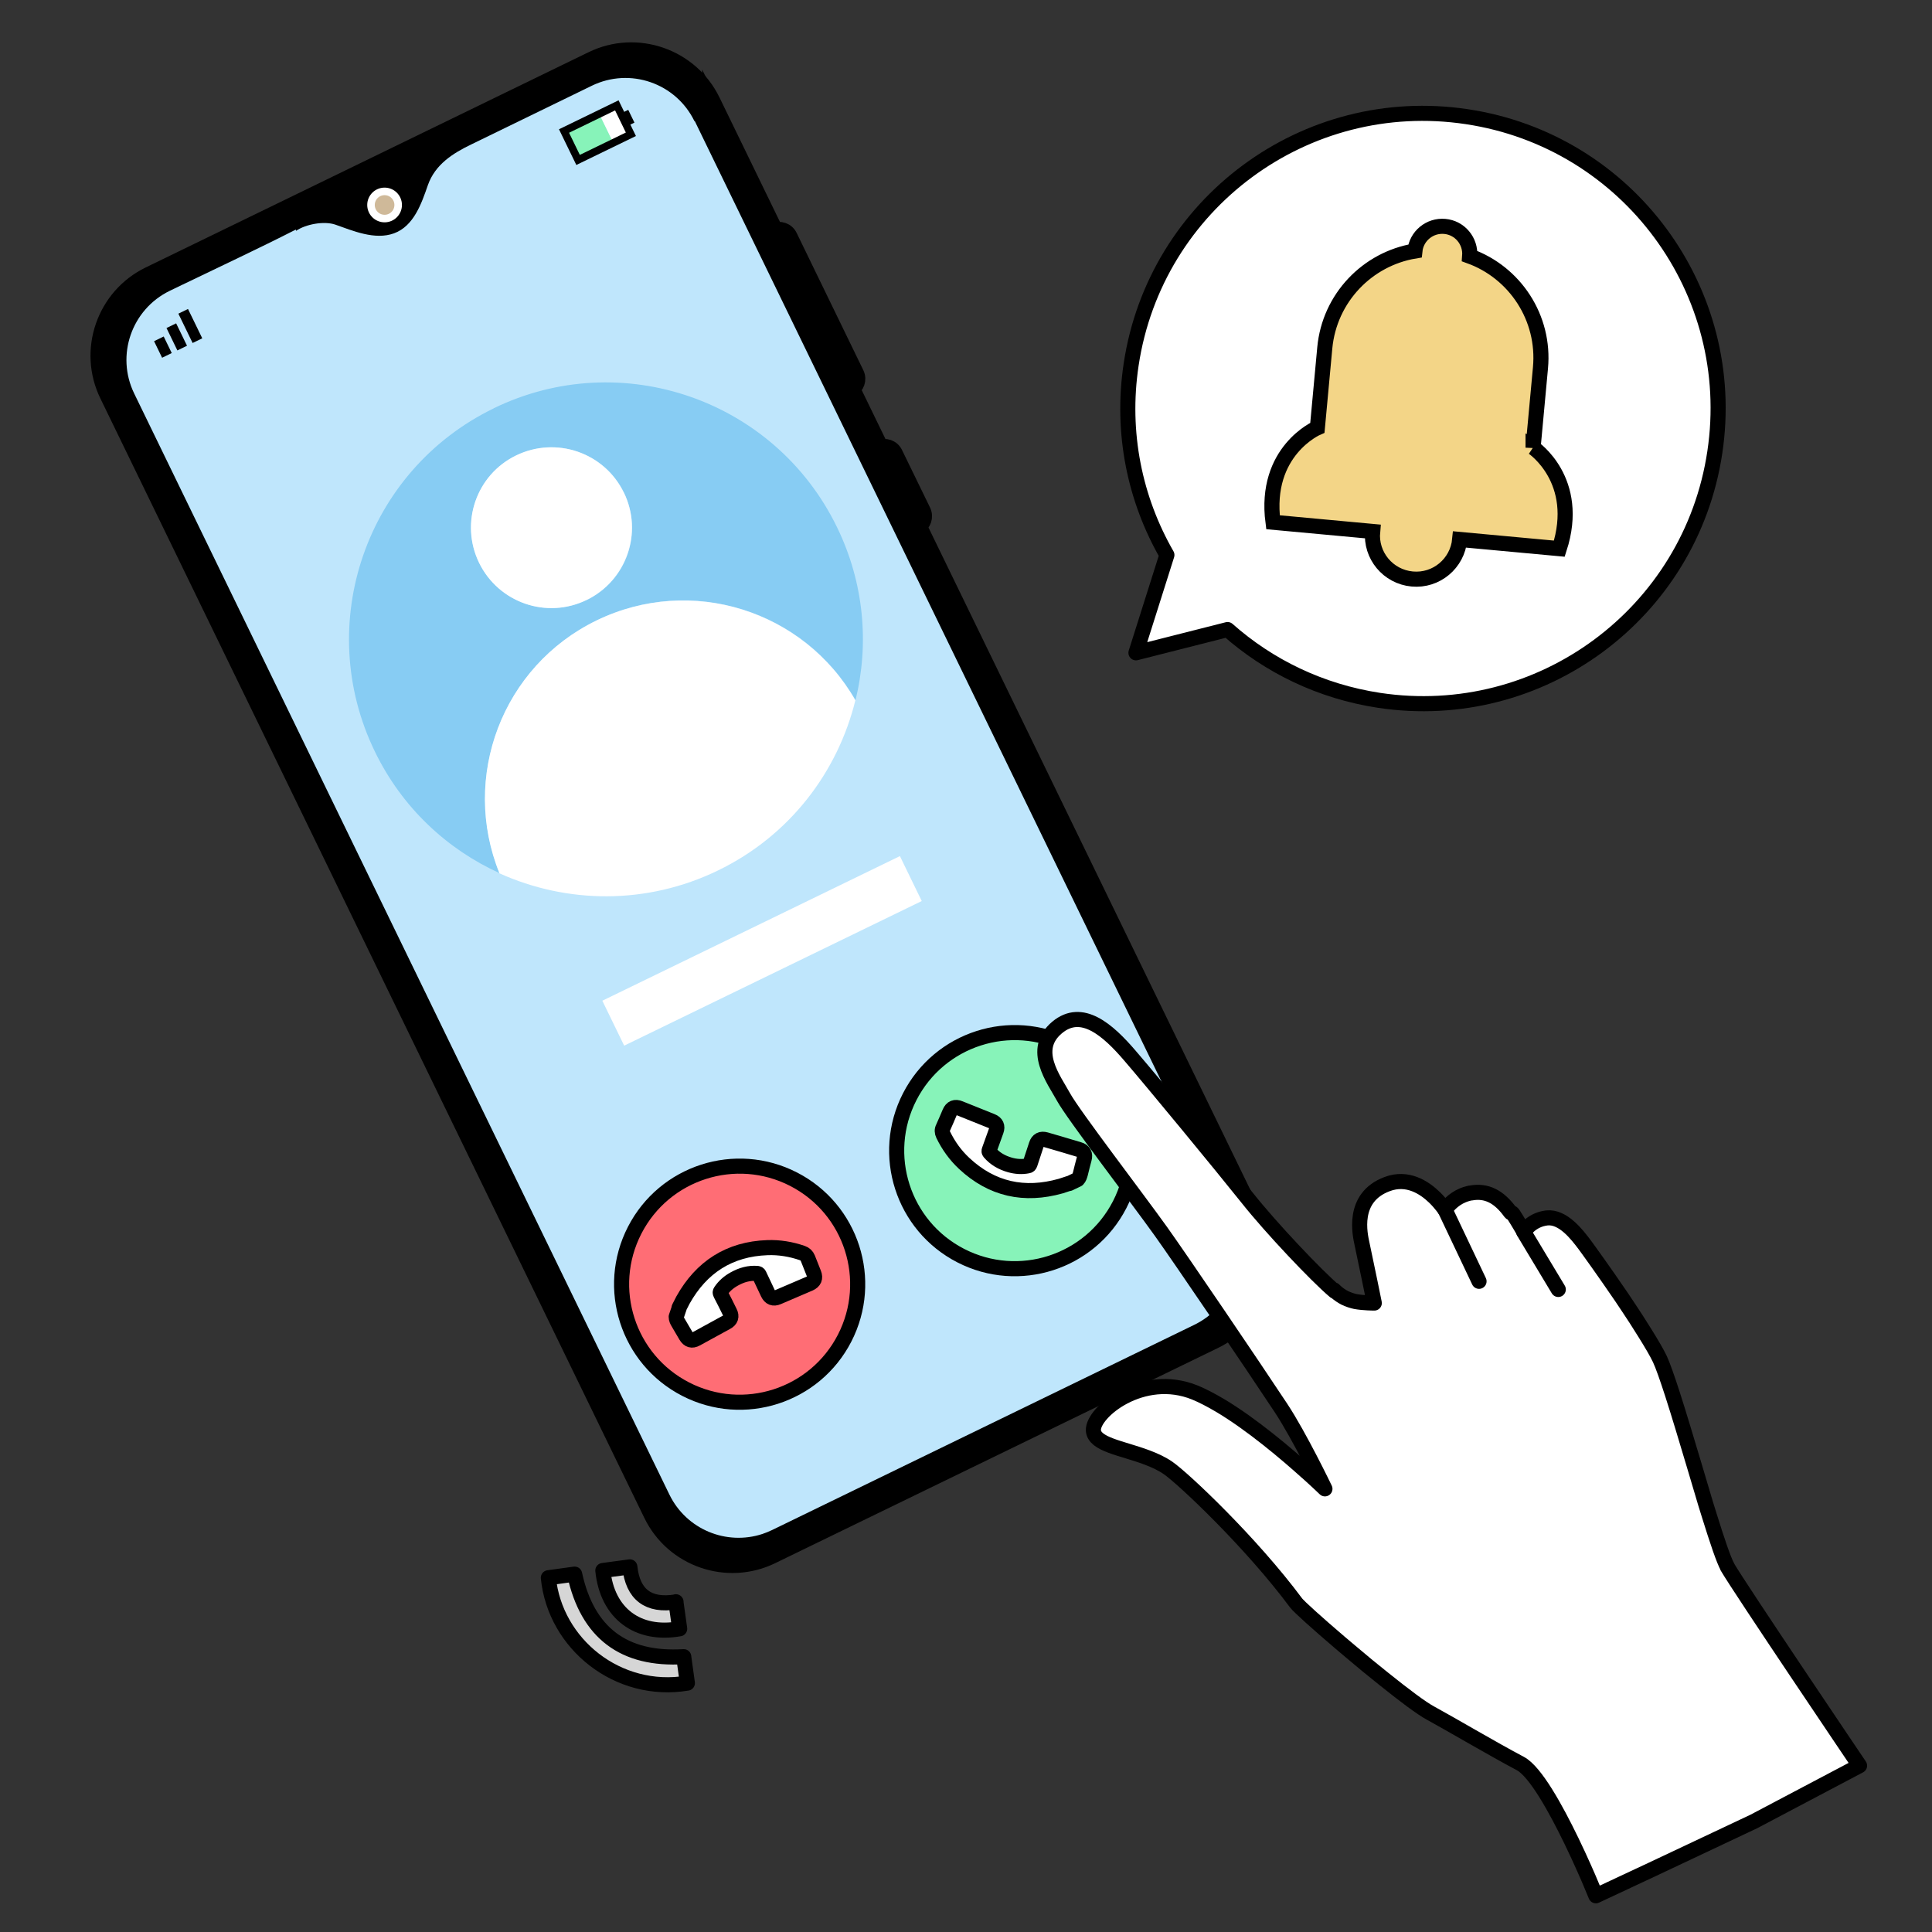 <?xml version="1.0" encoding="UTF-8"?><svg id="Calque_1" xmlns="http://www.w3.org/2000/svg" viewBox="0 0 128 128"><rect x="0" y="0" width="128" height="128" fill="#333333" stroke="none"/><defs><style>.cls-1{fill:#d6d6d6;}.cls-1,.cls-2,.cls-3,.cls-4{stroke-linecap:round;stroke-linejoin:round;}.cls-1,.cls-2,.cls-3,.cls-4,.cls-5,.cls-6,.cls-7{stroke:#000;}.cls-2,.cls-8{fill:#87f3b9;}.cls-3{fill:#ff6d75;}.cls-4,.cls-9{fill:#fff;}.cls-5,.cls-10,.cls-6,.cls-7{stroke-miterlimit:10;}.cls-11{fill:#bfe6fc;}.cls-12{fill:#87ccf3;}.cls-10{fill:#cfb999;stroke:#fff;}.cls-10,.cls-7{stroke-width:.5px;}.cls-6{fill:#f3d587;}.cls-7{fill:none;}</style></defs><g><g><path class="cls-5" d="M39.21,3.91L9.87,18.17c-2.97,1.44-4.22,5.04-2.77,8.01L43.14,100.35c1.44,2.97,5.04,4.21,8.01,2.76l29.34-14.26c2.97-1.44,4.22-5.03,2.77-8.01L47.22,6.68c-1.44-2.97-5.04-4.22-8.01-2.77Zm43.86,77.04c1.39,2.86,.19,6.31-2.67,7.7l-29.34,14.26c-2.86,1.39-6.31,.19-7.7-2.66L7.31,26.08c-1.39-2.86-.2-6.32,2.66-7.71L39.31,4.12c2.86-1.39,6.32-.19,7.71,2.67l36.05,74.17Z"/><path class="cls-5" d="M47.02,6.78l36.05,74.17c1.39,2.86,.19,6.31-2.67,7.7l-29.34,14.26c-2.86,1.39-6.31,.19-7.7-2.66L7.31,26.08c-1.39-2.86-.2-6.32,2.66-7.71L39.31,4.12c2.86-1.39,6.32-.19,7.71,2.67Z"/></g><path class="cls-11" d="M46.03,8.02l35.45,72.95c1.23,2.53,.18,5.57-2.35,6.8l-27.98,13.6c-.21,.1-.43,.19-.64,.26-2.38,.78-5.03-.29-6.16-2.61L8.89,26.07c-1.23-2.53-.17-5.57,2.35-6.8l.81-.39c2.52-1.22,5.06-2.4,7.55-3.67,.01,.01,0,.06,.02,.08,.64-.44,1.85-.66,2.59-.41,1.17,.41,2.62,1.04,3.89,.58,1.32-.48,1.83-1.99,2.25-3.2,.48-1.36,1.64-2.1,2.89-2.7l7.97-3.88c2.53-1.23,5.57-.18,6.8,2.35Z"/><circle class="cls-10" cx="25.48" cy="13.58" r=".9"/><path class="cls-5" d="M56.39,25.83h0l-5.13-10.55h0c.4-.19,.88-.03,1.07,.37l4.42,9.1c.19,.4,.03,.88-.37,1.07Z"/><path class="cls-5" d="M60.8,34.92h0l-2.56-5.26h0c.4-.19,.88-.03,1.07,.37l1.86,3.82c.19,.4,.03,.88-.37,1.07Z"/><rect class="cls-8" x="37.71" y="8" width="2.59" height="2.13" transform="translate(-.04 17.96) rotate(-25.92)"/><rect class="cls-9" x="40.1" y="7.15" width="1.29" height="2.13" transform="translate(.51 18.64) rotate(-25.92)"/><rect x="41.3" y="7.35" width=".55" height=".94" transform="translate(.77 18.96) rotate(-25.92)"/><g><rect x="10.44" y="22.39" width=".71" height="1.22" transform="translate(-8.97 7.03) rotate(-25.92)"/><rect x="11.36" y="21.49" width=".71" height="1.65" transform="translate(-8.58 7.37) rotate(-25.92)"/><rect x="12.25" y="20.52" width=".71" height="2.16" transform="translate(-8.17 7.68) rotate(-25.92)"/></g><rect class="cls-7" x="37.64" y="7.72" width="3.89" height="2.13" transform="translate(.14 18.19) rotate(-25.92)"/><g><circle class="cls-3" cx="49.01" cy="85.07" r="7.82" transform="translate(-49.06 89.82) rotate(-62.82)"/><path class="cls-4" d="M44.99,86.64c.09-.17,.17-.34,.26-.51,1.22-2.18,3.07-3.38,5.59-3.47,.79-.03,1.57,.1,2.32,.36,.17,.06,.29,.17,.36,.34,.13,.34,.26,.67,.4,1.01,.12,.31,.03,.53-.28,.67-.7,.3-1.4,.6-2.1,.9-.3,.13-.52,.04-.66-.25-.19-.41-.39-.82-.58-1.23-.03-.06-.06-.08-.12-.09-.55-.05-1.06,.1-1.54,.37-.36,.2-.66,.46-.89,.8-.04,.06-.05,.11-.01,.18,.21,.4,.41,.8,.61,1.21,.15,.29,.07,.52-.21,.67-.67,.37-1.34,.73-2.01,1.1-.29,.16-.51,.09-.68-.19-.17-.29-.34-.58-.51-.87-.08-.13-.14-.25-.14-.4l.2-.59Z"/></g><g><circle class="cls-2" cx="67.22" cy="76.23" r="7.82" transform="translate(-31.29 101.21) rotate(-62.82)"/><g id="JKa6IG.tif"><path class="cls-4" d="M70.83,78.4c-.18,.06-.36,.12-.55,.18-2.41,.68-4.56,.22-6.4-1.5-.58-.54-1.04-1.18-1.39-1.9-.08-.17-.09-.32,0-.49,.15-.33,.29-.66,.43-.99,.13-.31,.36-.4,.67-.27,.71,.28,1.41,.57,2.12,.85,.3,.12,.4,.34,.29,.64-.15,.43-.31,.86-.46,1.28-.02,.06-.02,.1,.02,.15,.36,.42,.82,.68,1.35,.83,.39,.11,.79,.14,1.19,.06,.07-.01,.11-.04,.14-.12,.14-.43,.28-.86,.42-1.28,.1-.31,.31-.42,.63-.33,.73,.21,1.47,.43,2.2,.65,.31,.09,.43,.3,.34,.62-.09,.33-.17,.65-.25,.98-.04,.14-.08,.28-.18,.38l-.56,.27Z"/></g></g><path class="cls-12" d="M32.7,27.06c-8.45,4.11-11.97,14.29-7.86,22.74,1.8,3.71,4.78,6.47,8.26,8.05-2.58-6.36,.17-13.71,6.43-16.75,6.26-3.04,13.74-.67,17.15,5.29,.91-3.71,.58-7.76-1.23-11.47-4.11-8.45-14.29-11.98-22.74-7.87Zm6.17,12.69c-2.65,1.29-5.83,.18-7.12-2.46-1.29-2.65-.19-5.84,2.46-7.12s5.84-.19,7.13,2.47c1.29,2.65,.18,5.83-2.47,7.12Z"/><path class="cls-9" d="M56.67,46.4c-1.17,4.75-4.35,8.97-9.1,11.27-4.74,2.3-10.02,2.2-14.48,.19-2.58-6.36,.17-13.71,6.43-16.75,6.26-3.04,13.74-.67,17.15,5.29Z"/><path class="cls-9" d="M41.33,32.63c1.29,2.65,.18,5.83-2.47,7.12-2.65,1.29-5.83,.18-7.12-2.46-1.29-2.65-.19-5.84,2.46-7.12s5.84-.19,7.13,2.47Z"/><rect class="cls-9" x="39.53" y="61.34" width="21.92" height="3.31" transform="translate(-22.46 28.41) rotate(-25.92)"/></g><g><path class="cls-4" d="M114.46,103.83c-.26-.45-.7-1.77-1.22-3.44-.16-.5-.32-1.03-.48-1.58s-.33-1.11-.5-1.68c-.51-1.7-1.02-3.42-1.46-4.78h0c-.34-1.05-.63-1.88-.83-2.31-.21-.44-.56-1.03-.97-1.69-.19-.31-.39-.62-.6-.95-.31-.48-.64-.97-.96-1.45-1.11-1.63-2.19-3.13-2.45-3.48-.51-.68-1.44-1.89-2.5-1.78-1.06,.12-1.53,.92-1.53,.92,0,0-.38-.66-.7-1.16-.11-.17-.11-.03-.19-.13-.76-1.05-1.59-1.47-2.62-1.28-.05,0-.11,.01-.16,.03-.13,.03-.25,.07-.37,.12-.34,.14-.61,.34-.8,.52-.26,.24-.38,.45-.38,.45,0,0-.26-.4-.7-.83h0s0,0,0,0c-.68-.66-1.8-1.39-3.14-.88-2.38,.89-1.79,3.36-1.66,3.97,.29,1.34,.81,3.91,.81,3.91,0,0-.7,0-1.25-.1-.23-.05-.47-.13-.7-.24-.45-.23-.72-.53-.72-.53,0,0,.02,.04,.05,.09-1.2-1.01-4.22-4.2-5.79-6.18-1.74-2.18-6.28-7.69-7.77-9.42-1.48-1.73-3.2-3.24-4.83-1.88-1.76,1.47-.22,3.44,.42,4.61,.64,1.17,4.86,6.67,6.46,8.91,1.26,1.76,6.03,8.79,7.94,11.68,1.25,1.89,2.92,5.37,2.92,5.37,0,0-.43-.42-1.12-1.04,0,0-.02-.02-.03-.03,0,0-.02-.02-.03-.02-1.35-1.22-3.67-3.19-5.79-4.45,0,0-.02-.01-.02-.01,0,0,0,0,0,0-.56-.33-1.11-.62-1.62-.83-3.49-1.42-6.8,1.32-6.73,2.51,.06,.94,1.88,1.16,3.55,1.79,.24,.09,.48,.19,.71,.3,.01,0,.03,.01,.04,.02,.22,.11,.44,.23,.64,.37,1.02,.7,5.52,4.95,8.49,8.95,.18,.24,1.4,1.34,2.9,2.62,.23,.2,.47,.4,.71,.6,.36,.3,.73,.61,1.1,.92,.12,.1,.25,.2,.37,.3,.25,.2,.49,.4,.73,.59,1.32,1.06,2.5,1.95,3.1,2.27,1.27,.69,4.08,2.35,5.95,3.34,.99,.53,2.34,2.97,3.39,5.14,.31,.64,.59,1.25,.83,1.79,.19,.43,.36,.81,.48,1.11,.19,.45,.3,.72,.3,.72l3.74-1.75,6.72-3.17,7.01-3.7s-7.93-11.74-8.76-13.17Z"/><line class="cls-4" x1="95.74" y1="80.15" x2="97.99" y2="84.89"/><line class="cls-4" x1="100.95" y1="81.62" x2="103.24" y2="85.43"/></g><g><path class="cls-1" d="M45.3,109.77c.08,.58,.16,1.16,.24,1.74-4.59,.77-8.77-2.58-9.21-6.98l1.74-.24c.85,3.9,3.26,5.71,7.23,5.47Z"/><path class="cls-1" d="M44.78,106.12c.09,.63,.17,1.21,.25,1.79-2.77,.49-4.8-1.01-5.09-3.86,.58-.08,1.16-.16,1.79-.24,.19,1.83,1.22,2.62,3.06,2.32Z"/></g><path class="cls-4" d="M97.18,7.73c-10.68-1.61-20.64,5.75-22.24,16.43-.68,4.53,.25,8.92,2.37,12.61h0l-2.05,6.48,6.07-1.54h0c2.73,2.42,6.16,4.1,10.04,4.69,10.68,1.61,20.64-5.75,22.24-16.43,1.61-10.68-5.75-20.64-16.43-22.24Z"/><path class="cls-6" d="M101.57,29.66l.49-5.29c.31-3.32-1.7-6.32-4.69-7.4,.08-1-.65-1.88-1.65-1.97-1-.09-1.88,.64-1.98,1.63-3.14,.52-5.66,3.1-5.97,6.42l-.49,5.29s-3.56,1.53-2.94,6.26l6.6,.61c-.15,1.59,1.02,3,2.62,3.15s3-1.03,3.15-2.62l6.6,.61c1.47-4.54-1.74-6.7-1.74-6.7Z"/></svg>